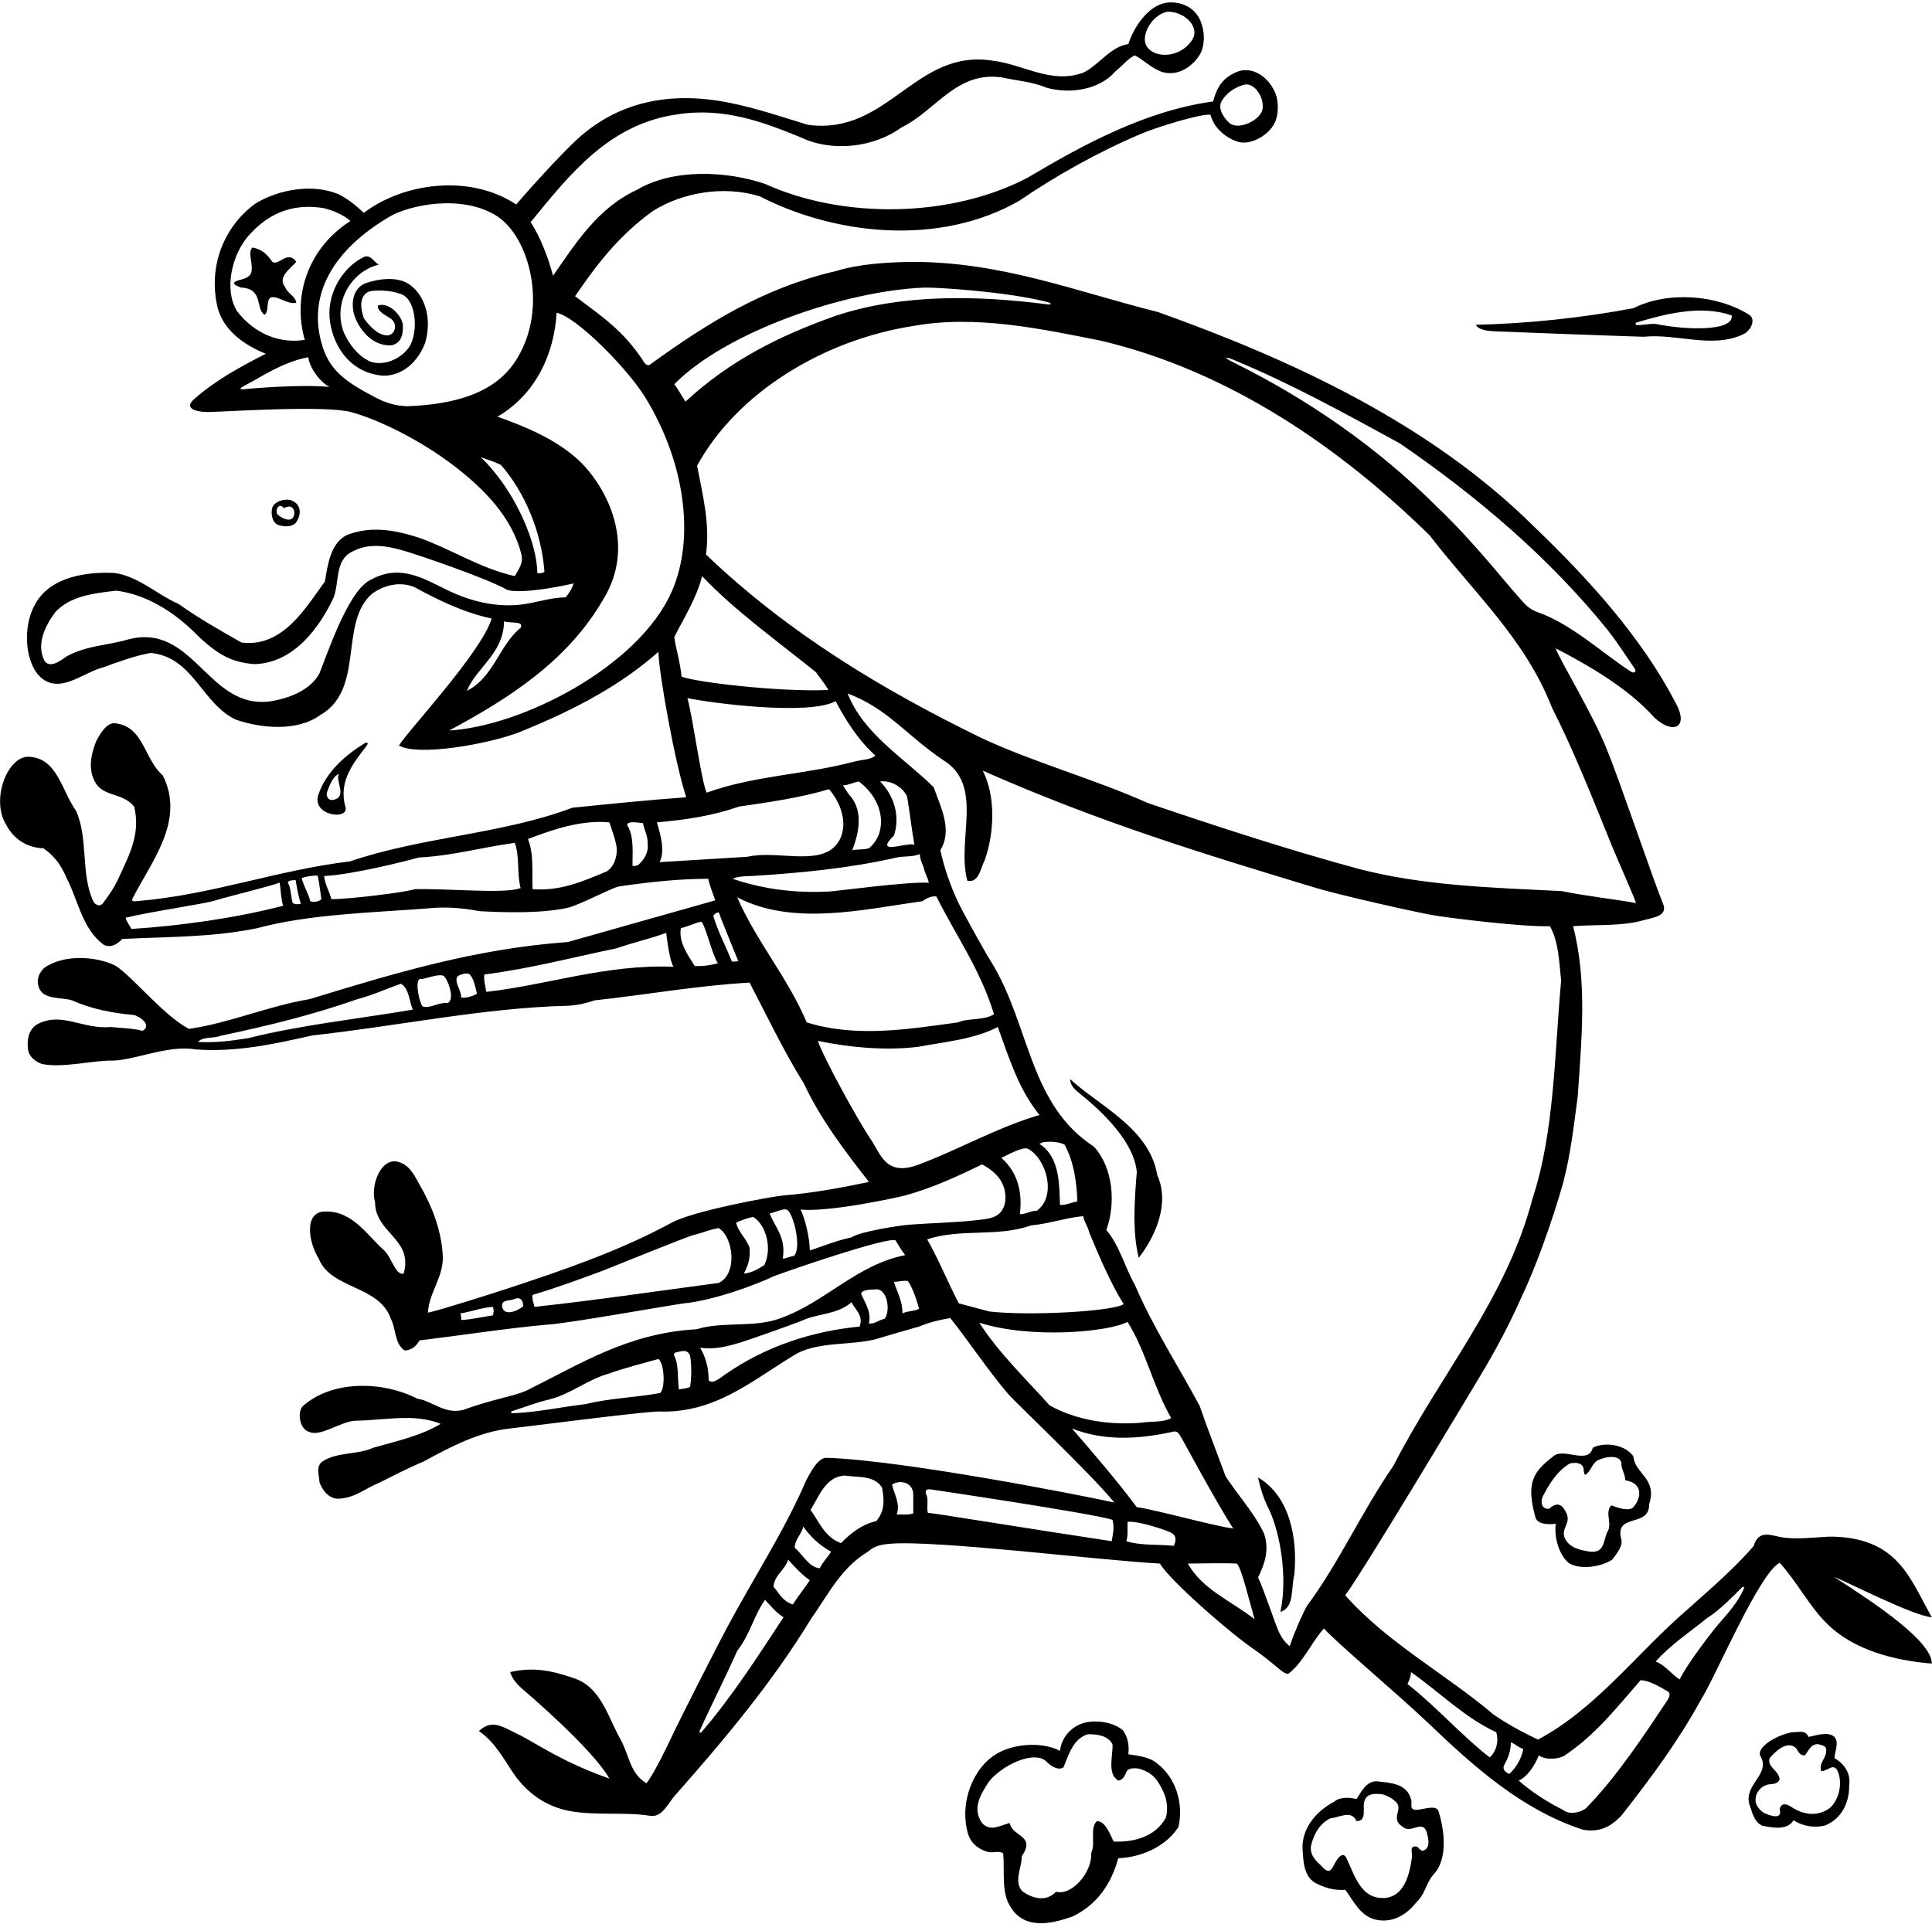 <?xml version="1.0" encoding="UTF-8"?>
<svg xmlns="http://www.w3.org/2000/svg" xmlns:xlink="http://www.w3.org/1999/xlink" width="511pt" height="509pt" viewBox="0 0 511 509" version="1.1">
<g id="surface1">
<path style=" stroke:none;fill-rule:nonzero;fill:rgb(0%,0%,0%);fill-opacity:1;" d="M 485.004 417.086 C 488.883 418.617 506.07 427.457 510.941 427.809 C 505.16 417.609 502.125 407 484.918 406.488 C 481.594 406.391 474.98 407.582 470.227 406.453 C 467.414 405.75 464.879 405.293 463.863 408.914 C 458.758 414.941 451.82 420.801 446.199 425.867 C 433.23 437 422.301 451.906 406.781 460.18 C 402.898 458.34 398.391 455.906 395.035 453.543 C 382.375 442.82 367.02 434.656 355.789 421.996 C 360.156 416.363 389.246 367.711 391.211 364.469 C 392.973 361.555 398.148 352.844 402.223 343.574 C 408.148 331.086 412.793 315.406 413.562 312.426 C 415.426 305.188 416.285 297.645 417.297 290.051 C 418.32 274.734 419.852 259.621 416.074 245.02 C 421.281 244.508 428.734 245.121 434.453 243.484 C 437.141 242.734 441.246 242.367 439.867 239.094 C 437.52 233.477 428.328 206.316 425.16 198.656 C 421.48 189.109 412.25 174.168 411.477 171.492 C 420.668 176.293 430.676 182.113 437.621 189.875 C 442.609 194.422 446.656 192.387 443.34 186.199 C 434.25 168.633 420.156 153.113 405.555 139.121 C 378.188 112.059 341.73 95.211 306.297 82.547 C 284.648 77.137 264.836 69.172 240.84 69.273 C 234.363 69.406 227.461 69.785 221.027 71.723 C 202.137 76.113 187.328 85.305 172.215 96.23 C 171.637 96.758 171.094 96.727 170.48 96.012 C 165.07 87.461 158.84 83.469 152.098 78.359 C 157.816 69.988 163.738 62.227 172.727 55.793 C 180.387 50.988 191.238 48.98 200.91 51.914 C 220.926 62.227 248.496 65.188 269.535 53.137 C 279.395 46.414 290.398 40.238 301.875 35.367 C 306.09 33.582 317.891 29.961 320.176 30.367 C 321.125 33.988 324.355 36.672 327.844 37.617 C 331.105 38.312 336.113 35.574 337.441 31.797 C 338.156 29.855 338.156 26.895 337.441 24.953 C 336.027 21.082 332.016 17.527 327.641 18.828 C 323.555 20.359 321.969 22.758 320.848 26.844 C 302.977 29.293 286.59 38.23 271.781 47.012 C 251.766 57.527 223.273 58.141 202.34 48.645 C 192.129 45.172 178.035 44.562 168.539 50.176 C 158.121 54.977 152.305 64.27 146.277 72.949 C 144.922 67.855 142.914 62.75 140.355 58.754 C 150.871 45.887 161.188 32.816 179.059 30.266 C 191.312 28.324 201.727 32.203 211.938 36.391 C 220.008 40.27 231.137 39.047 238.387 33.734 C 247.477 29.344 252.891 18.828 264.836 20.461 C 269.125 21.379 272.902 21.586 276.887 23.219 C 283.117 24.953 290.879 23.73 295.062 18.828 C 296.902 17.398 298.434 15.355 300.168 14.641 C 302.621 15.969 304.355 17.906 307.316 19.031 C 311.812 20.359 315.695 17.344 317.527 14.129 C 318.754 11.68 318.652 8.207 317.527 5.551 C 316.102 2.078 312.688 0.477 309.258 0.648 C 304.297 0.84 300.066 6.574 298.434 11.68 C 293.84 12.188 290.469 17.398 286.484 19.234 C 278.012 22.301 270.859 17.09 262.691 16.07 C 242.062 12.699 235.02 35.879 213.676 33.02 C 207.219 31.047 200.074 28.605 192.793 27.156 C 176.59 23.934 163.723 27.371 153.828 35.809 C 148.441 40.402 137.152 53.32 136.531 54.09 C 124.133 45.883 106.555 48.441 96.238 56.305 C 94.227 54.453 92.055 52.629 89.602 51.402 C 82.555 48.441 73.57 50.176 67.543 53.852 C 59.273 59.879 54.984 70.395 57.539 81.324 C 59.172 87.449 64.48 91.227 70.301 93.578 C 63.59 97.031 57.23 100.418 51.41 105.523 C 48.637 107.883 51.371 108.977 55.086 108.996 C 60.09 108.895 86.191 107.145 92.957 109.035 C 100.93 111.258 111.383 116.699 119.352 122.676 C 127.656 128.906 135.461 136.68 137.902 146.68 C 138.516 149.027 137.086 150.66 136.168 152.398 C 127.051 150.371 119.523 145.352 110.945 142.285 C 104.984 140.344 98.281 138.918 91.645 141.57 C 87.457 143.82 86.742 149.027 85.926 153.828 C 80.922 160.668 74.797 171.391 63.867 169.961 C 57.945 166.59 52.84 163.73 47.223 159.75 C 41.711 157.398 36.707 152.5 30.375 151.578 C 23.289 151.191 13.219 152.398 9.234 159.953 C 6.172 165.367 6.48 173.945 9.949 178.336 C 15.16 184.359 21.648 177.996 27.105 176.598 C 31.312 175.078 35.781 173.438 39.871 172.719 C 51.207 173.844 53.352 186.199 62.438 190.387 C 68.785 192.586 78.453 193.68 84.699 189.16 C 96.648 182.316 89.5 164.652 98.488 156.992 C 101.156 155.113 105.227 153.621 109.516 155.258 C 116.051 158.828 122.586 161.996 130.039 163.629 C 127.414 172.527 107.453 193.773 105.531 197.227 C 110.609 200.129 129.09 196.848 137.188 193.754 C 153.035 187.391 164.797 180.734 174.156 172.41 C 174.188 177.723 178.547 202.027 181.508 210.91 C 171.398 211.625 161.492 212.645 151.383 213.668 C 132.887 220.668 111.762 221.324 92.562 227.863 C 73.059 230.211 56.008 236.746 36.195 238.379 C 35.684 238.48 34.688 238.449 34.969 237.871 C 39.871 228.066 49.164 217.141 43.035 205.09 C 38.031 200.801 38.031 191.812 30.066 191.305 C 28.031 191.492 26.574 193.953 25.473 196 C 24.348 198.758 23.328 202.535 24.656 205.805 C 26.699 211.219 32.008 209.176 35.48 213.359 C 37.316 220.816 33.957 226.504 31.293 232.457 C 30.129 234.984 28.668 236.988 27.105 239.094 C 26.391 239.816 25.297 239.543 24.656 238.379 C 21.285 231.129 23.43 221.633 20.059 214.383 C 16.383 209.379 15.16 200.188 7.297 200.188 C 1.895 200.367 -2.496 211.621 1.68 218.262 C 3.617 221.938 7.195 224.285 11.48 224.391 C 14.547 226.535 16.281 229.086 17.609 232.254 C 20.773 238.379 21.695 245.629 27.414 249.918 C 29.215 250.758 30.766 250.027 32.316 248.387 C 44.672 247.773 56.109 247.98 68.055 245.527 C 81.637 241.852 98.078 241.441 112.887 240.32 C 117.582 239.809 121.973 240.117 126.875 241.035 C 132.977 241.367 142.832 241.695 149.938 240.191 C 153.078 239.527 161.516 234.984 163.637 234.5 C 171.398 233.375 179.352 232.465 187.316 232.465 C 187.863 234.805 188.594 236.352 189.168 238.176 C 176.199 241.852 163.129 245.527 150.156 249.203 C 125.754 250.941 104.203 257.477 81.84 264.316 C 70.812 266.156 61.008 270.547 49.98 272.18 C 43.035 268.504 34.715 257.887 30.406 255.391 C 25.688 253.055 16.996 252.27 11.688 256.047 C 10.359 257.273 9.543 259.109 10.258 261.152 C 11.48 264.625 16.281 263.703 19.039 264.625 C 24.348 266.973 29.762 267.992 35.48 268.504 C 37.238 268.992 40.176 271.262 37.727 272.691 C 35.07 271.977 32.109 271.977 29.352 271.672 C 22.016 272.367 16.484 267.688 10.258 270.75 C 7.5 271.977 6.969 275.375 7.5 278.105 C 7.906 279.738 9.746 281.066 11.176 281.473 C 16.816 282.578 24.453 280.453 30.066 280.555 C 35.691 280.391 44.625 276.379 51.613 277.594 C 62.133 278.41 72.242 276.266 82.555 273.914 C 104.918 271.465 128.305 266.562 150.156 266.055 C 153.035 265.895 154.754 265.441 157.305 264.625 C 171.297 263.094 184.266 260.742 198.258 259.926 C 203.055 269.117 207.141 277.797 212.652 286.684 C 217.047 296.078 223.301 304.285 229.836 312.66 C 222.539 314.199 215.023 315.598 207.195 316.234 C 204.328 316.469 183.578 320.234 177.629 323.445 C 164.188 330.762 149.266 335.906 134.637 340.723 C 130.48 342.09 116.297 346.625 113.191 347.238 C 113.395 341.824 117.684 337.535 117.07 331.512 C 116.562 324.875 114.109 318.746 110.945 313.336 C 109.562 310.867 108.188 307.719 104.613 307.207 C 100.426 306.902 97.965 313.852 99.203 318.031 C 99.203 326.199 109.414 327.734 106.758 336.922 C 104.562 337.367 103.695 332.84 101.652 330.797 C 97.059 326.812 93.383 320.277 85.926 320.48 C 80.559 320.535 81.355 328.105 84.293 332.941 C 87.559 341.109 100.223 339.887 103.387 348.871 C 104.816 351.629 104.309 355.508 107.062 357.246 C 108.812 357.16 110.129 356.121 110.945 354.59 C 122.586 353.16 133.613 351.426 144.746 350.402 C 149.035 350.301 177.273 345.246 180.734 344.801 C 189.324 343.941 200.652 339.531 204.59 337.633 C 208.473 336.137 233.969 327.359 236.824 328.074 C 237.504 329.133 238.387 330.695 239.41 332.023 C 226.543 334.574 218.27 344.48 206.527 348.668 C 199.785 351.32 190.902 349.484 184.266 351.629 C 166.254 352.602 153.629 360.719 139.438 367.762 C 136.352 369.285 130.039 370.172 122.484 372.973 C 117.582 374.195 114.285 370.562 110.434 370.012 C 101.242 365.312 87.969 365.008 80.105 371.949 C 78.633 373.391 79.086 378.078 81.84 378.793 C 84.699 380.121 90.031 376.125 93.789 375.828 C 101.855 375.73 109.414 373.789 116.562 376.648 C 111.355 379.812 104.816 381.242 98.691 382.98 C 94.504 384.918 89.094 384 85.211 386.656 C 83.477 388.086 84.395 390.129 84.496 392.066 C 85.109 393.906 86.844 396.559 89.602 396.457 C 93.891 396.254 96.648 393.699 100.223 392.27 C 103.898 390.434 108.086 388.254 111.965 386.656 C 119.133 382.758 126.719 378.688 135.262 377.836 C 137.914 377.57 168.539 373.586 174.156 373.379 C 177.051 373.496 179.75 373.262 182.305 372.758 C 193.172 370.609 201.41 363.582 210.918 357.961 C 217.047 354.895 224.805 355.918 231.547 354.285 C 234.91 353.238 239.203 352.035 243.086 350.914 C 245.738 349.789 248.805 349.074 251.355 348.668 C 256.531 355.207 261.203 362.355 266.609 368.688 C 268.887 371.352 287.793 389.07 294.758 397.48 C 286.609 395.637 238.648 386.246 218.578 385.633 C 216.402 385.609 214.488 389.164 213.164 391.762 C 207.422 405.086 199.148 417.668 192.141 430.836 C 189.805 435.223 179.996 454.402 177.559 459.641 C 176.762 461.352 173.004 469.219 170.988 471.719 C 166.598 469.164 166.438 464.293 164.148 460.18 C 160.879 454.461 159.043 446.496 152.098 444.043 C 146.105 441.957 141.273 440.879 134.941 442.309 C 135.48 444.195 136.863 445.68 138.418 447.004 C 139.219 447.684 156.684 462.562 161.188 470.492 C 149.297 466.301 142.969 461.906 137.898 459.188 C 133.031 456.891 130.227 454.535 126.672 457.934 C 130.895 460.789 133.109 465.133 135.773 469.051 C 139.492 474.512 144.621 477.934 150.664 479.066 C 157.418 480.332 165.156 479.277 171.703 480.297 C 174.824 480.887 176.199 477.949 178.141 475.395 C 191.312 460.484 204.074 445.371 214.594 428.113 C 219.191 421.578 222.559 414.637 229.605 410.449 C 231.137 408.973 233.199 408.551 235.27 408.383 C 247.312 407.309 290.984 412.777 306.809 413.613 C 309.039 417.703 325.359 432.109 332.234 436.691 C 337.762 440.586 340.039 443.688 341.117 442.512 C 345 439.246 347.242 433.84 350.207 430.77 C 351.984 433.203 370.07 448.453 377.684 455.73 C 389.82 467.332 402.398 478.641 418.523 483.973 C 423.117 484.891 426.199 483.074 428.84 480.297 C 436.906 469.984 443.746 460.793 449.875 449.66 C 453.656 443.77 465.227 416.203 470.707 413.41 C 475.301 418.414 478.672 425.152 483.473 429.75 C 490.312 436.387 500.73 439.246 510.941 440.062 C 510.996 434.207 496.227 424.266 485.004 417.086 Z M 322.941 27.098 C 324.168 24.648 326.727 22.973 329.281 22.359 C 332.156 21.941 334.66 26.441 333.84 29.289 C 332.816 32.047 327.73 34.305 325.395 32.715 C 323.965 31.59 322.168 29.105 322.941 27.098 Z M 302.824 9.941 C 302.914 8.996 303.223 8.059 303.684 7.188 C 304.77 5.148 306.715 3.496 308.746 3.102 C 312.938 2.938 317.484 6.855 315.387 10.453 C 311.383 16.652 302.25 15.121 302.824 9.941 Z M 34.766 245.73 C 34.227 244.684 33.438 243.793 33.234 242.77 C 39.609 241.184 53.961 239.133 56.832 238.23 C 60.355 237.125 71.73 234.398 73.977 233.477 C 74.285 235.52 74.285 237.664 74.898 239.605 C 62.234 242.871 47.734 244.914 34.766 245.73 Z M 77.359 238.723 C 76.902 236.988 76.961 234.805 76.121 233.477 C 76.355 232.707 77.449 232.969 78.164 232.766 C 78.574 234.906 78.879 237.051 79.594 239.094 C 78.66 239.258 77.738 239.277 77.359 238.723 Z M 82.047 238.379 C 81.602 236.332 80.309 234.5 79.801 232.254 C 81.023 231.844 82.586 231.609 84.016 231.609 C 84.422 233.242 84.699 235.93 85.008 237.871 C 84.395 238.48 82.965 238.789 82.047 238.379 Z M 109.719 235.215 C 106.859 236.133 91.953 237.871 87.66 237.871 C 87.051 235.621 86.027 234.191 85.723 231.742 C 93.484 231.336 107.355 227.781 110.742 226.84 C 120.137 226.328 127.078 224.188 136.168 222.961 C 137.496 226.637 136.68 231.129 137.699 234.906 C 133.797 236.531 118.91 235.012 109.719 235.215 Z M 160.473 230.516 C 153.672 233.344 148.219 235.727 140.863 235.215 C 140.66 231.129 141.273 225.922 139.641 221.938 C 146.379 219.387 153.836 216.832 161.188 217.547 C 161.902 219.797 162.82 222.039 163.129 224.391 C 163.246 226.504 162.516 229.188 160.473 230.516 Z M 174.664 368.477 C 168.234 369.703 161.492 369.805 154.855 371.438 C 148.484 372.168 142.52 373.543 135.805 373.836 C 134.984 373.871 134.938 373.438 135.707 373.195 C 138.91 372.191 141.719 371.035 145.258 370.215 C 151.027 368.738 155.469 364.902 160.984 363.371 C 165.27 361.84 169.766 360.719 174.156 359.492 C 175.738 360.809 175.992 366.945 174.664 368.477 Z M 182.531 366.844 C 181.957 367.266 180.754 367.305 179.566 367.559 C 179.16 364.598 179.566 361.023 178.344 358.676 C 177.934 357.551 179.301 357.746 180.078 357.449 C 181.203 357.246 182.121 357.434 182.531 358.676 C 182.938 361.328 182.938 364.188 182.531 366.844 Z M 185.652 458.074 C 185.195 458.609 184.852 458.34 185.145 457.684 C 188.355 450.531 191.715 444.082 194.988 436.691 C 198.359 432.402 199.379 427.398 202.34 423.215 C 203.871 424.746 205.301 426.684 207.242 427.809 C 200.383 438.242 193.703 448.676 185.652 458.074 Z M 209.691 424.438 C 206.828 423.445 206.223 421.578 204.586 419.742 C 204.789 416.676 207.469 415.516 208.469 412.594 C 210.109 414.418 212.117 416.609 214.188 418.004 C 212.652 420.352 211.328 421.887 209.691 424.438 Z M 216.84 414.84 C 213.98 414.637 212.449 411.367 210.203 409.426 C 210.203 407.219 212.145 405.648 212.449 403.812 C 214.289 406.465 217.047 409.02 219.801 410.449 C 218.859 412.117 217.555 413.207 216.84 414.84 Z M 231.75 402.383 C 228.074 403.199 225.012 405.547 222.457 408.203 C 218.168 406.672 216.738 402.688 214.391 399.422 C 216.637 395.844 218.371 390.535 223.48 390.332 C 226.797 390.895 231.137 390.129 233.281 393.496 C 233.895 396.559 234.09 399.738 231.75 402.383 Z M 241.555 400.34 C 240.227 400.848 238.695 400.543 237.164 400.645 C 238.184 397.785 236.551 395.336 235.938 392.781 C 237.469 391.453 241.75 391.719 241.555 395.742 C 241.555 397.582 241.555 398.5 241.555 400.34 Z M 294.043 407.691 C 274.555 404.773 246.582 400.195 245.434 400.18 C 244.984 399.066 245.664 396.715 245.027 395.438 C 244.465 394.059 245.23 393.855 246.301 394.008 C 247.375 394.16 290.879 400.645 294.246 402.074 C 294.859 404.016 294.246 406.363 294.043 407.691 Z M 326.121 95.129 C 341.336 101.406 355.465 109.219 370.223 117.27 C 390.746 131.359 409.742 147.496 425.16 166.59 C 428.02 170.27 429.918 173.289 432.367 176.863 C 432.93 177.676 432.219 178.27 431.289 177.621 C 423.73 172.719 415.664 165.059 406.574 161.895 C 404.281 161 403.375 159.895 401.676 157.938 C 397.812 153.676 389.641 143.168 380.242 134.238 C 364.449 118.391 345.758 105.469 325.848 95.672 C 323.734 94.633 323.961 94.238 326.121 95.129 Z M 378.086 141.57 C 389.727 156.688 403.41 169.043 410.457 187.117 C 416.242 198.527 421.352 211.477 426.305 223.672 C 427.738 227.191 432.309 237.461 432.719 238.891 C 427.102 237.871 419.547 237.051 413.109 235.727 C 394.73 234.805 376.508 234.344 359.191 229.801 C 340.402 224.695 321.715 218.57 303.641 212.441 C 289.242 206.008 273.516 201.719 259.73 195.285 C 233.281 182.422 208.273 167.305 186.727 146.68 C 187.852 138.406 185.801 130.746 184.371 123.191 C 194.992 103.789 217.863 89.902 241.555 86.227 C 257.996 83.262 275.148 86.938 291.082 90.105 C 324.883 98.07 354.09 118.086 378.086 141.57 Z M 234.891 223.898 C 234.363 223.602 234.637 222.801 236.449 221.02 C 238.184 215.711 236.344 210.297 232.77 206.723 C 235.551 206.355 238.695 208.051 239.922 210.707 C 240.633 214.895 241.113 219.301 241.859 223.473 C 240.613 222.918 235.996 224.52 234.891 223.898 Z M 243.289 225.922 C 243.289 227.555 244.211 228.781 244.516 230.312 C 244.82 231.23 245.477 232.5 245.672 233.523 C 240.77 233.117 221.117 235.727 219.594 235.812 C 210.547 236.328 201.891 235.254 193.762 232.457 C 195.09 231.844 197.133 231.742 198.664 231.742 C 211.84 230.926 224.602 229.699 237.164 226.84 C 238.898 226.434 241.453 226.738 243.289 225.922 Z M 229.809 224.391 C 228.48 224.797 227.07 224.621 225.418 224.898 C 227.359 219.895 228.379 214.074 224.398 209.992 C 223.988 209.379 223.379 208.461 222.969 207.746 C 224.535 207.695 225.52 207.031 227.156 206.723 C 234.293 212.078 234.594 220.602 229.809 224.391 Z M 226.133 201.414 C 213.367 204.887 199.582 205.09 186.922 209.684 C 185.492 206.824 183.398 190.488 181.816 184.664 C 187.684 185.93 213.852 189.395 221.027 185.484 C 223.582 190.387 227.055 195.898 231.547 199.883 C 230.262 200.973 228.348 200.902 226.133 201.414 Z M 244.578 76.078 C 247.328 75.98 266.426 77.113 277.227 79.957 C 278.246 80.227 278.105 80.648 277.129 80.523 C 258.473 78.113 238.734 77.73 221.23 83.469 C 205.914 88.879 193.047 95.414 181.305 106.238 C 180.297 104.691 179.363 102.973 178.344 101.645 C 192.023 87.695 223.836 76.82 244.578 76.078 Z M 62.645 82.242 C 59.172 76.422 61.441 67.641 65.324 62.84 C 70.223 57.02 76.734 53.547 85.723 55.078 C 88.07 55.691 90.738 56.719 92.676 58.457 C 80.641 66.215 77.539 79.344 80.617 89.902 C 72.957 91.125 66.508 87.367 62.645 82.242 Z M 65.402 102.867 C 64.047 103.051 62.316 103.207 65.137 101.77 C 68.754 99.926 74.715 95.758 81.535 94.496 C 82.008 97.762 85.016 101.316 87.152 102.359 C 79.391 101.59 65.922 102.836 65.402 102.867 Z M 107.777 107.465 C 104.66 107.391 101.988 106.539 99.547 105.27 C 91.688 101.176 87.422 98.234 85.359 91.816 C 80.988 78.227 88.016 66.105 103.145 57.25 C 108.18 54.305 122.074 51.23 131.398 57.141 C 140.164 62.695 145.352 82.266 136.07 95.906 C 130.602 103.945 120.449 106.965 107.777 107.465 Z M 127.184 120.945 C 129.121 121.66 130.652 122.066 132.492 122.988 C 138.746 130.137 143.215 140.598 144.008 151.281 C 143.52 151.578 142.824 151.758 142.117 151.57 C 142.094 144.078 136.715 130.223 127.184 120.945 Z M 117.902 155.902 C 111.297 152.637 105.164 148.98 97.262 153.828 C 91.816 157.457 86.871 172.129 84.496 178.129 C 82.148 182.52 76.633 184.664 71.73 185.484 C 54.883 188.035 51.309 164.242 33.539 169.246 C 28.23 170.777 23.059 170.703 17.609 173.637 C 15.727 175.035 12.988 176.902 11.688 174.66 C 9.543 170.164 12.094 165.367 14.648 161.895 C 18.547 157.758 24.34 156.969 30.773 156.254 C 43.227 157.867 51.629 167.617 53.281 169.078 C 57.242 172.582 60.711 175.223 67.34 175.68 C 77.859 175.371 84.598 165.773 88.172 158.219 C 89.805 154.336 88.48 148.211 93.074 145.965 C 97.492 143.547 102.184 144.359 106.734 145.66 C 110.07 146.609 128.715 152.906 134.227 156.074 C 137.625 157.027 146.48 155.562 151.691 154.336 C 151.383 155.664 150.48 156.844 149.648 158.012 C 146.5 158.059 143.441 158.887 140.367 159.523 C 132.789 161.098 125.133 159.473 117.902 155.902 Z M 133.309 164.344 C 134.738 164.957 138.719 164.141 137.699 166.078 C 132.082 170.574 130.551 179.254 123.504 182.727 C 125.957 176.598 133.25 172.891 133.309 164.344 Z M 118.809 193.242 C 134.637 184.77 150.156 174.762 159.449 158.727 C 168.836 143.711 159.922 127.742 152.367 121.125 C 146.57 116.051 139.098 112.895 131.574 110.223 C 141.578 104.402 146.602 93.766 147.215 82.738 C 152.488 83.812 165.871 97.379 170.637 105.09 C 181.039 121.934 183.941 142.121 177.715 156.387 C 169.047 176.227 138.266 192.082 118.809 193.242 Z M 180.266 178.992 C 179.902 175.039 178.793 171.785 178.344 168.531 C 180.895 163.426 184.266 158.219 185.695 152.398 C 194.273 161.484 205.711 169.656 215.82 177.824 C 216.961 179.445 218.25 180.988 219.09 182.52 C 206.191 183.105 183.922 180.453 180.266 178.992 Z M 169.051 228.578 C 168.641 229.086 167.895 229.059 167.312 229.086 C 167.211 225.82 167.824 221.324 165.883 218.262 C 165.883 217.035 168.848 217.648 170.07 217.754 C 170.379 219.59 171.398 221.121 171.297 223.164 C 171.602 225.41 170.359 227.414 169.051 228.578 Z M 174.461 228.066 C 175.992 225.004 174.664 220.715 173.746 217.547 C 181.609 216.832 188.32 215.836 195.496 213.359 C 203.258 212.238 211.734 211.012 219.293 208.766 C 223.895 214.258 224.047 220.34 220.996 223.703 C 216.188 229.012 205.188 224.863 197.746 226.637 C 189.68 227.148 182.836 227.555 174.461 228.066 Z M 65.605 274.633 C 60.805 275.348 57.848 275.828 52.43 275.652 C 53.25 274.223 56.668 274.723 58.301 274.008 C 71.723 271.191 83.32 268.238 94.504 264.316 C 98.488 263.297 102.164 261.562 106.043 260.234 C 108.266 261.516 108.188 264.93 109.211 267.074 C 94.707 269.527 79.363 271.18 65.605 274.633 Z M 118.297 265.34 C 116.5 264.965 113.273 267.008 111.762 266.188 C 111.215 265.891 109.617 260.027 110.945 259.008 C 112.523 259.07 115.309 257.656 117.109 258.051 C 118.227 258.293 120.645 264.625 118.297 265.34 Z M 121.973 263.91 C 122.062 261.945 120.277 260.211 120.855 258.512 C 121.258 257.781 123.613 257.23 124.129 257.688 C 125.289 258.719 125.684 260.969 126.16 262.887 C 124.953 263.523 123.676 263.977 121.973 263.91 Z M 128.609 262.379 C 128.406 260.848 127.895 259.414 128.102 257.781 C 140.152 256.25 151.793 253.188 163.129 250.84 C 167.555 249.285 171.91 248.387 176.199 246.754 C 176.418 248.477 177.105 254.129 178.141 255.738 C 160.371 255.023 144.949 260.539 128.609 262.379 Z M 183.754 255.535 C 181.816 252.473 179.465 249.203 180.078 245.527 C 181.961 245.066 183.684 244.219 185.492 243.793 C 186.68 245.012 188.32 252.488 189.883 254.82 C 187.941 255.332 186.004 255.637 183.754 255.535 Z M 193.559 254.309 C 192.027 250.43 189.883 246.445 188.656 242.262 C 188.961 241.73 189.688 241.23 190.156 241.441 C 190.418 242.367 193.684 250.359 195.293 254.309 C 194.684 254.207 194.066 254.516 193.559 254.309 Z M 194.988 237.359 C 209.59 245.02 228.176 240.629 244.004 238.379 C 245.129 237.562 246.453 236.949 247.68 237.156 C 252.785 247.469 259.32 256.453 262.895 268.301 C 260.141 270.035 256.258 269.219 253.398 270.445 C 240.227 272.281 226.234 274.531 213.367 270.445 C 208.363 258.598 200.094 249.102 194.988 237.359 Z M 216.328 275.348 C 224.703 277.082 234.406 278.004 243.086 276.879 C 250.133 275.551 257.586 274.938 263.918 271.672 C 266.879 279.84 269.434 288.215 274.945 294.953 C 264.02 298.117 253.707 304.043 243.086 308.023 C 234.281 311.406 232.977 305.309 230.281 301.348 C 226.895 296.367 217.555 279.328 216.328 275.348 Z M 264.836 306.289 C 267.469 305.047 270.289 303.457 271.781 303.836 C 276.672 306.281 279.664 316.371 274.23 320.277 C 272.598 320.277 271.371 321.195 269.738 321.195 C 270.453 315.684 269.328 310.168 264.836 306.289 Z M 274.945 302.613 C 275.863 301.691 280.137 301.906 281.586 302.816 C 284.035 307.309 284.785 312.758 284.953 317.828 C 283.16 318.102 281.992 318.848 280.359 318.746 C 280.152 313.336 280.359 306.086 274.945 302.613 Z M 130.348 347.953 C 127.59 348.359 124.629 349.074 121.973 349.18 C 122.074 348.566 121.941 348.043 121.77 347.441 C 124.773 346.965 127.285 345.91 130.348 345.707 C 130.695 346.492 130.551 347.441 130.348 347.953 Z M 132.797 345.504 C 132.594 343.664 135.09 344.207 136.168 343.562 C 137.902 343.051 138.312 344.176 138.414 345.504 C 137.535 346.402 133.207 348.668 132.797 345.504 Z M 190.086 339.375 C 173.852 341.52 157.512 343.969 141.375 345.707 C 141.172 344.684 140.66 343.766 140.863 342.539 C 147.227 340.676 153.512 338.316 159.672 336.051 C 160.934 335.586 181.816 327.02 183.754 326.609 C 185.898 326.098 187.941 325.18 190.086 324.875 C 193.883 327.07 195.25 336.918 190.086 339.375 Z M 202.137 334.676 C 200.605 335.598 199.078 336.645 196.723 336.922 C 197.949 334.676 198.461 332.84 198.258 330.082 C 197.438 327.633 195.215 325.875 194.703 323.426 C 196.133 322.812 197.539 322.219 199.176 321.91 C 202.5 323.781 204.383 330.188 202.137 334.676 Z M 210 332.227 C 209.078 332.328 208.117 332.863 207.039 332.941 C 207.922 327.254 205.098 324.875 203.566 320.992 C 205.461 320.598 206.918 319.699 208.016 319.961 C 209.711 320.363 212.172 330.055 210 332.227 Z M 225.215 327.324 C 221.336 328.141 217.863 329.57 214.188 330.797 C 214.188 327.324 212.754 321.785 211.734 319.973 C 219.504 320.691 237.465 316.758 239.406 316.23 C 246.562 314.289 253.305 311.156 259.73 308.023 C 263.508 309.965 266.469 313.129 265.855 318.031 C 265.039 321.91 262.387 322.32 258.711 322.73 C 252.59 323.434 246.613 323.508 240.648 323.953 C 237.957 324.152 227.359 325.793 225.215 327.324 Z M 227.359 350.914 C 214.695 352.141 202.441 356.223 192.129 363.371 C 190.691 364.273 188.562 366.367 187.43 365.109 C 187.43 361.941 186.715 359.082 185.184 356.531 C 189.289 357.035 192.652 356.098 196.07 355.062 C 198.18 354.426 210.98 349.875 212.246 349.297 C 216.414 347.395 221.535 347.77 225.215 344.48 C 226.066 346.312 228.48 347.953 227.359 350.914 Z M 233.996 348.871 C 232.566 349.074 231.445 350.301 229.809 350.098 C 230.629 346.766 228.348 344.031 227.742 342.133 C 228.023 341.496 229.031 341.109 231.344 341.109 C 234.652 340.449 235.641 346.676 233.996 348.871 Z M 238.695 347.441 C 238.742 344.031 237.164 341.621 236.449 339.066 C 237.75 339.098 238.797 338.66 240.125 338.863 C 241.566 340.84 242.777 344.992 243.086 346.215 C 241.758 346.93 240.023 346.727 238.695 347.441 Z M 245.23 327.836 C 254.316 324.875 263.816 327.324 272.699 324.16 C 277.297 323.75 281.992 322.117 286.484 321.707 C 286.793 323.344 287.812 324.566 288.121 326.098 C 290.711 332.27 293.633 339.273 297.207 344.992 C 294.176 346.949 272.113 348.133 261.672 346.93 C 259.016 346.215 256.258 345.504 253.605 344.785 C 250.684 339.199 248.406 333.453 245.23 327.836 Z M 277.602 371.746 C 271.473 364.902 264.121 357.859 259.016 349.895 C 272.68 354.234 293.105 352.371 298.23 349.688 C 303.02 357.254 305.117 367.098 309.77 375.117 C 307.625 376.34 304.559 375.934 301.906 376.34 C 293.531 377.055 284.648 375.73 277.602 371.746 Z M 310.484 408.914 C 306.602 408.508 301.805 408.914 297.922 407.691 C 298.434 405.852 298.129 404.32 298.23 402.586 C 300.578 402.176 308.277 404.633 309.844 405.508 C 310.84 406.066 311.316 407.016 310.484 408.914 Z M 300.68 398.703 C 295.27 391.453 289.344 384.613 283.523 377.871 C 292 381.242 301.09 380.73 309.973 378.793 C 310.891 378.461 311.48 378.789 311.93 379.426 C 312.738 380.555 320.984 396.273 326.18 404.332 C 320.91 403.672 305.172 399.215 300.68 398.703 Z M 314.16 413.613 C 318.43 413.598 323.043 413.41 327.129 413.613 C 328.355 414.637 330.598 424.156 331.824 428.32 C 324.996 423.082 318.156 420.527 314.16 413.613 Z M 345.691 424.812 C 344.309 427.277 342.316 431.926 341.117 435.469 C 339.824 434.465 338.973 433.172 338.285 431.754 C 337.297 429.707 334.07 419.844 332.746 417.289 C 334.582 413.613 335.809 409.734 334.277 405.547 C 331.621 400.031 327.332 395.438 324.168 390.535 C 321.922 384.406 319.367 377.977 317.324 371.949 C 311.711 361.434 304.969 351.117 300.168 339.887 C 297.617 335.492 296.086 329.367 292.613 325.383 C 295.164 318.34 294.449 308.941 289.344 303.328 C 272.188 292.195 272.395 271.262 262.387 254.82 C 260.258 251.484 254.254 240.477 253.383 238.602 C 251.379 234.27 249.844 229.957 248.703 224.898 C 252.07 219.488 248.703 213.359 246.965 208.254 C 239.102 200.492 228.379 194.164 224.195 183.441 C 234.609 187.32 239.766 194.477 249.215 200.902 C 260.547 207.645 252.891 221.938 255.852 232.969 C 258.914 233.684 259.336 229.633 260.445 227.555 C 262.961 220.531 263.449 210.73 259.934 203.863 C 291.121 217.652 318.949 226.066 348.094 234.898 C 354.273 236.77 375.566 241.59 379.875 242.242 C 384.609 242.953 402.312 245.195 409.945 245.02 C 412.191 248.898 412.395 254.41 412.906 259.414 C 411.172 278.309 411.172 299.445 405.352 317.012 C 398.406 343.664 380.844 363.68 368.59 387.676 C 360.012 400.133 354.473 412.867 345.691 424.812 Z M 394.016 464.879 C 386.969 459.465 379.617 451.195 372.266 445.473 C 372.77 444.418 373.184 443.434 373.184 442.309 C 380.738 447.617 387.379 454.359 395.754 458.238 C 396.465 460.691 395.754 463.344 394.016 464.879 Z M 397.738 467.141 C 398.523 465.594 399.531 463.953 399.633 460.895 C 400.754 461.305 401.676 462.324 402.898 462.629 C 402.391 465.285 401.164 467.328 399.223 469.27 C 397.816 468.66 397.531 467.941 397.738 467.141 Z M 441.094 449.66 C 434.762 459.16 427.613 469.984 419.75 478.051 C 418.816 479.156 415.359 480.398 413.418 478.766 C 409.641 476.926 404.941 473.965 401.676 471.004 C 403.82 470.188 406.051 466.938 406.984 464.367 C 409.027 465.695 412.168 465.309 413.711 464.477 C 422.188 458.758 427.406 451.906 433.941 444.453 C 436.191 444.555 438.844 446.086 441.094 447.414 C 441.793 447.789 441.699 448.609 441.094 449.66 Z M 461.246 420.23 C 459.645 423.938 456.965 426.801 454.363 429.82 C 453.148 431.227 446.199 440.164 444.258 444.25 C 442.418 443.227 440.379 440.367 437.926 439.551 C 441.332 435.512 446.879 431.762 451.547 428.004 C 454.961 425.879 458.75 421.891 460.676 419.988 C 461.145 419.523 461.418 419.84 461.246 420.23 "/>
<path style=" stroke:none;fill-rule:nonzero;fill:rgb(0%,0%,0%);fill-opacity:1;" d="M 75.406 75.91 C 73.266 73.359 76.941 70.906 78.371 69.273 C 76.121 66.004 73.711 70.41 72.039 69.273 C 70.898 67.664 69.633 66.008 66.781 65.484 C 65.41 66.758 66.965 69.496 66.508 71.867 C 66.301 72.988 65.219 73.59 63.953 73.91 C 62.105 74.379 60.594 74.887 63.688 76.055 C 69.867 76.367 67.441 81.73 69.996 83.262 C 71.223 82.344 70.336 79.344 71.586 78.715 C 73.402 78.07 76.043 80.66 78.371 80.098 C 78.164 78.359 76.02 77.648 75.406 75.91 "/>
<path style=" stroke:none;fill-rule:nonzero;fill:rgb(0%,0%,0%);fill-opacity:1;" d="M 108.492 75.398 C 105.43 73.051 100.324 73.664 96.75 74.891 C 93.383 76.219 92.871 79.895 93.586 82.957 C 94.68 86.73 98.281 91.738 103.594 91.328 C 106.453 90.719 106.625 87.914 106.555 85.918 C 106.262 83.539 102.98 79.801 99.914 80.812 C 99.812 82.648 102.367 83.469 103.594 84.488 C 105.258 86 104.395 88.578 102.523 88.734 C 99.969 88.734 97.66 86.219 96.23 84.176 C 95.633 82.348 94.691 78.973 97.145 77.34 C 98.473 76.52 103.527 76.789 105.531 77.648 C 110.094 78.477 110.805 87.695 108.266 91.746 C 105.918 95.113 101.52 96.852 97.965 95.664 C 94.957 94.391 92.156 91.023 90.828 87.652 C 87.98 79.609 93.27 71.633 100.223 69.988 C 98.664 69.246 98.418 67.582 96.547 67.844 C 91.219 70.227 86.742 76.727 87.152 83.773 C 87.57 90.469 92.035 98.855 101.652 99.398 C 106.809 99.223 110.641 95.516 112.477 90.617 C 114.316 84.184 112.371 78.25 108.492 75.398 "/>
<path style=" stroke:none;fill-rule:nonzero;fill:rgb(0%,0%,0%);fill-opacity:1;" d="M 395.547 87.652 C 409.434 88.164 421.586 88.676 434.762 89.086 C 443.543 88.164 452.938 92.352 461.211 88.367 C 463.129 87.367 464.496 84.449 462.641 83.262 C 454.164 77.953 441.195 76.934 432.004 81.527 C 418.625 84.078 403.82 85.613 390.34 85.918 C 391.055 87.246 393.285 87.551 395.547 87.652 Z M 432.949 85.281 C 440.105 83.172 449.836 80.508 458.043 83.469 C 458.562 87.797 445.531 87.262 438.145 85.727 C 436.469 85.488 434.684 86.066 432.941 85.977 C 432.453 85.953 432.453 85.43 432.949 85.281 "/>
<path style=" stroke:none;fill-rule:nonzero;fill:rgb(0%,0%,0%);fill-opacity:1;" d="M 78.371 138.102 C 80.34 135.145 78.801 132.727 76.691 132.266 C 74.953 131.887 72.656 132.703 72.039 134.219 C 71.523 135.965 72.055 138.566 73.895 138.973 C 75.34 139.371 77.449 139.43 78.371 138.102 Z M 75.078 134.414 C 76.406 133.699 77.551 133.812 77.859 135.445 C 77.859 138.508 75.078 137.516 73.469 136.16 C 72.617 135.234 73.648 132.68 75.078 134.414 "/>
<path style=" stroke:none;fill-rule:nonzero;fill:rgb(0%,0%,0%);fill-opacity:1;" d="M 96.309 196.695 C 91.117 199.91 86.289 204.285 84.293 209.992 C 82.016 215.805 92.602 217.18 91.34 213.359 C 89.457 206.594 93.637 201.641 96.941 197.312 C 97.629 196.41 97.02 196.254 96.309 196.695 Z M 87.969 211.625 C 86.742 211.727 86.293 210.641 86.438 209.684 C 87.051 207.949 88.09 205.246 89.668 204.711 C 88.547 206.613 92.129 210.91 87.969 211.625 "/>
<path style=" stroke:none;fill-rule:nonzero;fill:rgb(0%,0%,0%);fill-opacity:1;" d="M 283.016 285.457 C 283.098 286.703 283.727 287.605 284.531 288.391 C 285.641 289.477 299.648 299.535 300.68 309.965 C 300.066 317.52 299.453 325.793 301.191 332.738 C 305.379 327.324 309.562 318.543 306.094 310.883 C 304.051 298.527 290.98 292.707 283.016 285.457 "/>
<path style=" stroke:none;fill-rule:nonzero;fill:rgb(0%,0%,0%);fill-opacity:1;" d="M 436.191 397.887 C 438.418 391.078 432.402 389.895 432.004 385.227 C 429.961 382.266 424.652 381.242 421.281 382.98 C 420.156 387.574 413.551 382.852 410.895 385.203 C 405.223 389.457 403.727 392.551 406.062 401.203 C 406.469 403.348 409.742 403.301 411.477 403.098 C 410.969 407.387 412.797 411.957 415.152 413.613 C 418.113 415.246 423.426 414.531 426.387 412.594 C 427.66 411.047 429.246 408.914 428.84 407.281 C 426.898 400.031 436.293 404.32 436.191 397.887 Z M 426.184 398.195 C 424.445 400.031 426.285 402.688 425.367 404.832 C 423.938 407.078 424.754 410.961 420.465 410.449 C 418.012 410.039 415.152 409.531 413.93 406.977 C 412.703 404.32 415.562 403.098 414.336 400.34 C 413.527 398.555 412.25 396.824 409.742 399.113 C 407.801 399.316 407.395 397.48 408.004 395.949 C 409.742 392.578 411.785 389.207 415.152 387.164 C 416.535 386.793 418.422 386.859 418.828 388.391 C 418.934 389.004 418.844 389.703 419.238 390.129 C 420.574 389.535 420.992 387.488 422.258 386.488 C 423.648 385.609 428.023 384.422 428.84 386.859 C 428.734 388.594 429.859 389.82 429.859 391.559 C 435.277 392.523 433.707 397 431.801 398.91 C 430.305 399.738 427.715 398.809 426.184 398.195 "/>
<path style=" stroke:none;fill-rule:nonzero;fill:rgb(0%,0%,0%);fill-opacity:1;" d="M 332.746 390.844 C 333.355 393.805 334.379 396.867 335.707 399.422 C 338.578 405.574 340.609 417.086 338.668 426.379 C 342.445 425.254 341.426 419.945 342.344 416.574 C 343.262 406.672 341.016 395.641 332.746 390.844 "/>
<path style=" stroke:none;fill-rule:nonzero;fill:rgb(0%,0%,0%);fill-opacity:1;" d="M 306.094 466.512 C 303.945 464.672 300.883 464.469 298.434 464.059 C 298.738 461.609 298.23 459.363 297.004 457.73 C 294.996 455.996 291.59 455.074 288.121 455.48 C 284.328 455.906 280.867 458.852 280.359 463.141 C 275.355 460.59 267.797 461.305 263.406 464.059 C 257.887 467.301 253.504 476.316 256.055 485.199 C 256.871 487.648 258.711 489.078 260.957 489.793 C 262.477 490.367 264.223 489.387 265.348 490.305 C 265.754 495.004 264.836 500.414 267.082 504.09 C 270.656 510.523 277.855 509.062 283.727 506.949 C 290.266 503.785 293.941 498.27 295.777 491.531 C 298.867 491.531 307.219 490.145 311.711 483.258 C 313.137 476.621 310.77 470.129 306.094 466.512 Z M 308.348 480.84 C 305.426 486.266 299.102 487.359 294.555 487.141 C 293.531 485.098 292.406 481.828 290.16 481.727 C 288.121 483.461 289.855 487.648 288.629 490.102 C 288.938 495.309 283.418 501.586 279.336 500.414 C 276.578 503.316 272.902 502.047 270.555 500.414 C 267.898 497.965 270.352 493.879 270.246 491.02 C 274.117 485.445 267.645 485.902 267.082 482.238 C 264.531 482.848 261.977 484.688 259.73 482.238 C 257.074 478.355 259.32 474.781 261.469 471.414 C 264.836 467.023 273.727 462.703 276.887 466.102 C 277.906 467.125 279.848 468.453 281.277 467.531 C 282.809 463.957 283.727 460.078 287.711 458.75 C 290.469 458.75 293.02 459.16 294.246 461.406 C 294.449 464.16 292.715 469.27 295.777 471.004 C 296.902 471.004 297.617 469.574 297.922 468.758 C 298.23 467.734 299.891 467.641 301.195 467.848 C 304.859 468.918 306.211 470.676 307.852 474.324 C 308.676 476.055 308.961 479.004 308.348 480.84 "/>
<path style=" stroke:none;fill-rule:nonzero;fill:rgb(0%,0%,0%);fill-opacity:1;" d="M 485.207 465.082 C 485.309 463.242 486.469 460.918 485.207 459.465 C 483.473 457.934 480.508 459.055 478.363 459.465 C 477.445 457.523 475.988 458.246 473.973 458.238 C 470.195 458.852 463.895 462.367 465.805 464.879 C 468.062 469.367 461.414 472.027 462.641 477.133 C 463.457 479.379 463.863 481.93 466.109 482.953 C 469.07 483.566 472.746 484.176 474.383 481.523 C 476.73 483.055 479.691 483.566 482.551 482.953 C 486.84 481.32 489.188 477.133 489.086 472.23 C 489.598 469.164 487.758 466.512 485.207 465.082 Z M 484.695 477.539 C 483.164 479.379 480.102 480.297 477.344 479.582 C 476.227 479.367 474.824 478.691 473.703 477.93 C 472.715 477.262 471.152 476.695 470.707 478.562 C 471.422 481.113 469.055 480.523 467.539 479.992 C 466.008 479.48 464.887 478.355 464.375 476.824 C 464.062 474.867 465.09 473.047 467.031 472.23 C 468.254 471.719 469.992 472.332 470.707 470.699 C 470.332 468.031 467.336 467.531 468.051 465.082 C 470.059 462.742 473.066 460.281 475.199 462.629 C 475.605 463.344 476.074 464.387 477.344 464.367 C 478.469 463.039 478.977 461.199 481.02 461.406 C 481.734 461.711 482.652 461.711 482.961 462.426 C 483.473 464.98 480.816 466.305 481.734 468.555 C 483.734 468.305 484.734 466.48 485.922 468.246 C 487.352 471.207 486.637 475.09 484.695 477.539 "/>
<path style=" stroke:none;fill-rule:nonzero;fill:rgb(0%,0%,0%);fill-opacity:1;" d="M 374.715 478.766 C 372.496 478.789 373.684 477.059 373.184 475.906 C 372.059 471.719 367.668 471.617 364.094 471.207 C 361.465 471.133 360.113 473.863 358.785 475.906 C 356.816 475.418 354.395 475.293 352.863 476.621 C 348.367 478.969 344.691 483.156 344.488 488.363 C 344.691 491.836 344.59 496.738 348.473 498.371 C 350.922 499.598 353.371 500.109 355.824 499.902 C 357.867 502.66 359.703 506.746 363.688 507.766 C 368.691 508.992 372.57 505.93 374.715 503.07 C 376.859 501.23 377.27 497.965 379.105 495.922 C 383.293 491.531 381.797 483.441 380.535 479.277 C 380.066 477.242 376.555 478.664 374.715 478.766 Z M 376.348 489.59 C 375.02 489.387 375.324 488 373.695 488.57 C 373.059 489.098 373.488 490.203 373.488 491.02 C 372.879 495.613 371.586 501.402 366.547 502.047 C 359.805 502.66 358.273 495.82 356.027 491.324 C 354.992 489.641 353.602 491.848 352.961 493.094 C 352.176 494.617 351.527 496.055 349.391 493.469 C 347.961 492.246 346.43 490.609 346.734 488.363 C 347.426 485.266 348.98 482.441 351.84 481.012 C 354.293 480.809 357.355 478.664 358.785 481.727 C 361.746 481.828 360.215 477.949 360.93 476.316 C 361.645 474.168 364.195 474.477 365.832 474.68 C 367.055 475.191 367.77 475.395 368.793 476.316 C 371.754 478.355 367.301 480.98 371.039 483.258 C 373.184 485.199 376.246 481.215 377.371 484.688 C 377.785 486.359 378.492 488.875 376.348 489.59 "/>
</g>
</svg>
